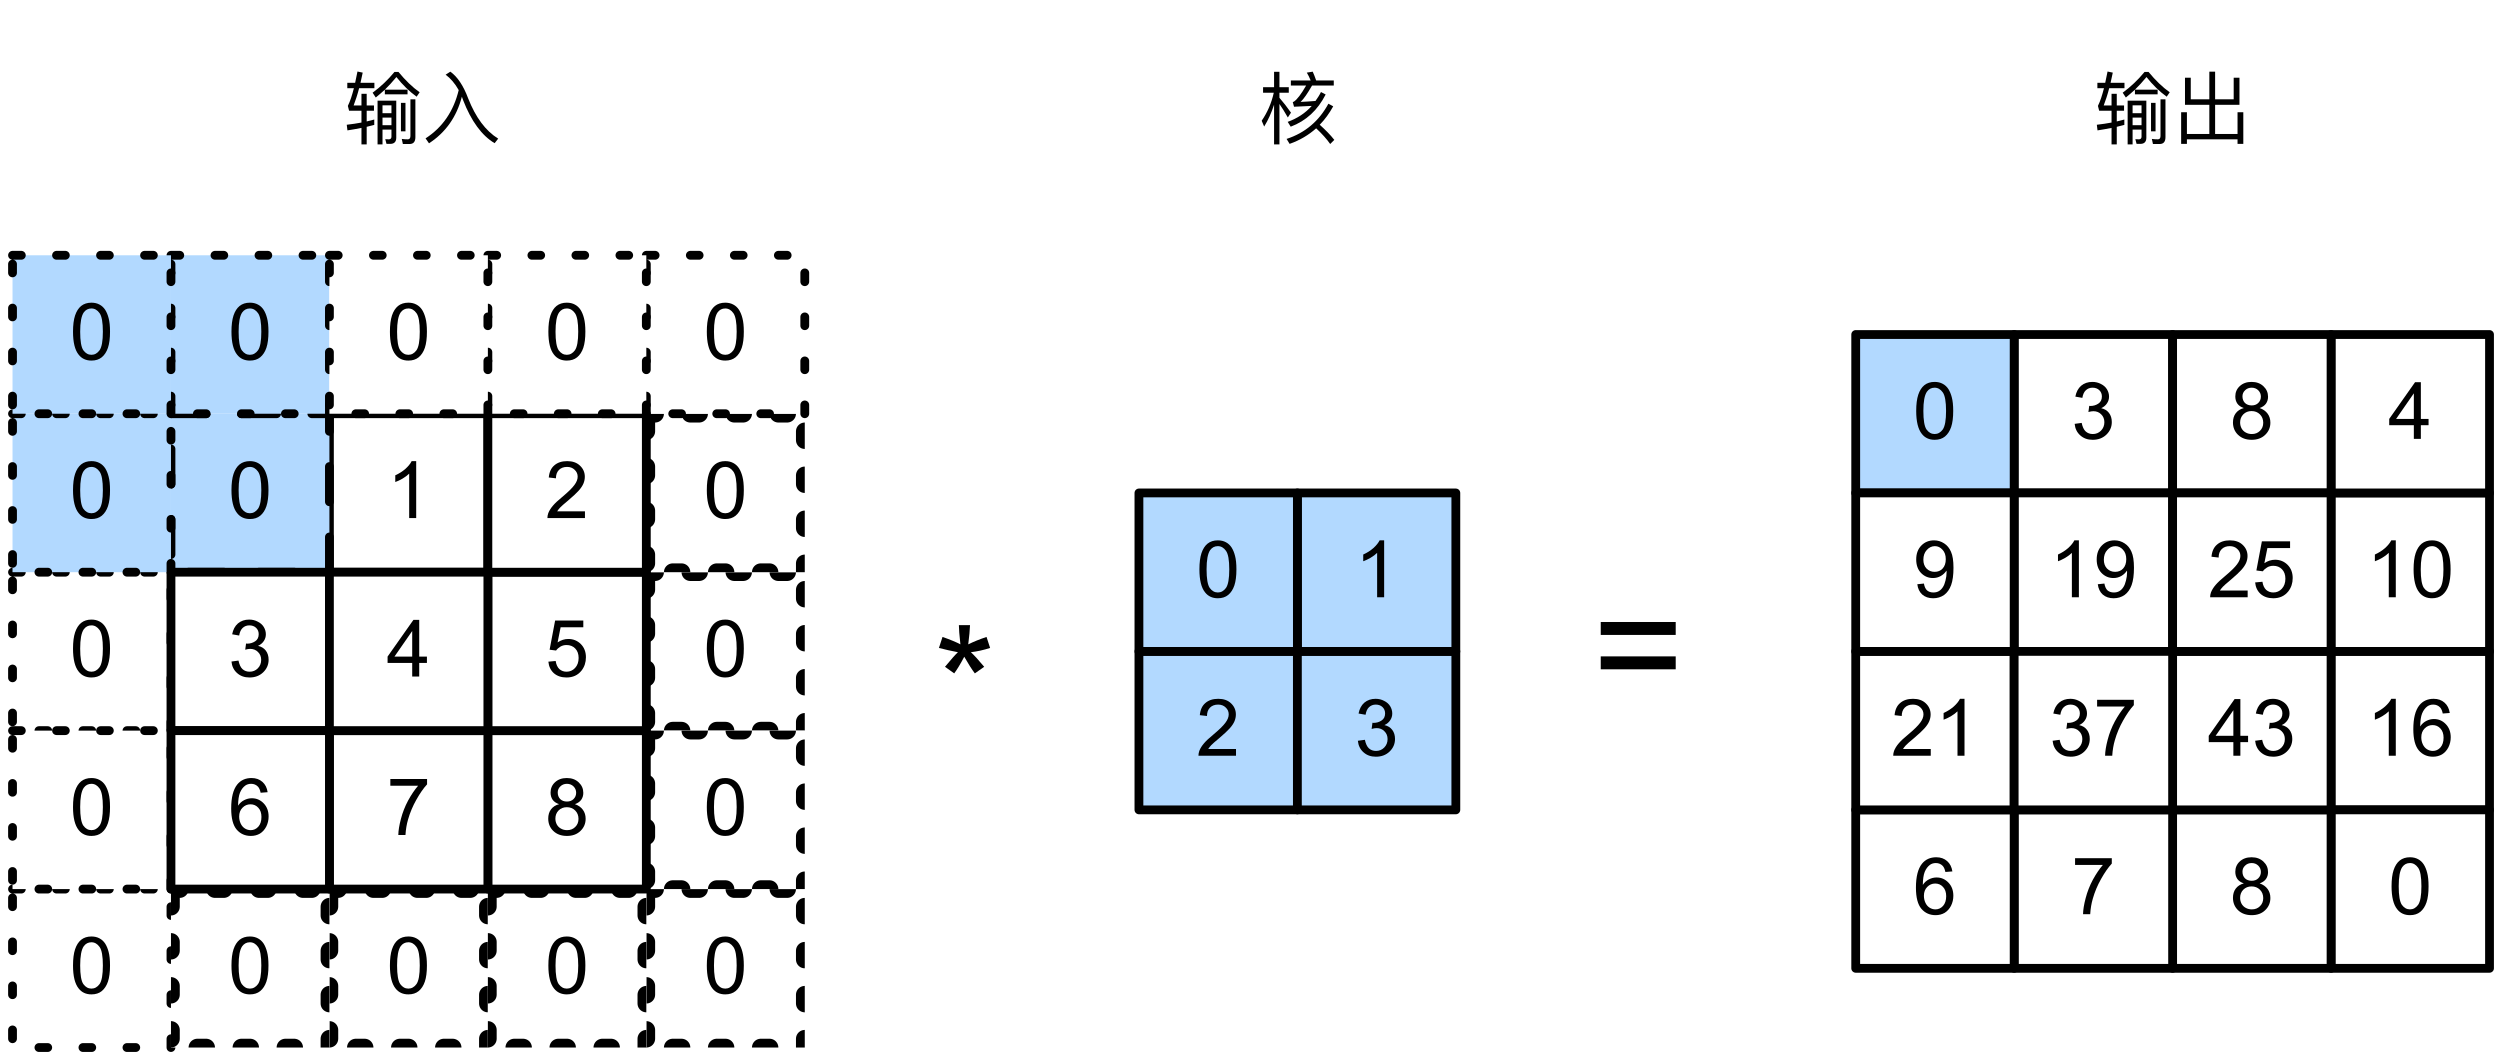 <svg xmlns="http://www.w3.org/2000/svg" xmlns:xlink="http://www.w3.org/1999/xlink" width="284pt" height="160" version="1.1" viewBox="0 0 284 120"><defs><g><symbol id="glyph0-0" overflow="visible"><path stroke="none" d="M 1.125 0 L 1.125 -5.625 L 5.625 -5.625 L 5.625 0 Z M 1.266 -0.141 L 5.484 -0.141 L 5.484 -5.484 L 1.266 -5.484 Z M 1.266 -0.141"/></symbol><symbol id="glyph0-1" overflow="visible"><path stroke="none" d="M 0.375 -3.172 C 0.375 -3.93 0.453 -4.547 0.609 -5.016 C 0.766 -5.484 0.992 -5.844 1.297 -6.094 C 1.609 -6.344 2 -6.469 2.469 -6.469 C 2.82 -6.469 3.129 -6.395 3.391 -6.25 C 3.648 -6.113 3.863 -5.914 4.031 -5.656 C 4.195 -5.395 4.328 -5.078 4.422 -4.703 C 4.523 -4.328 4.578 -3.816 4.578 -3.172 C 4.578 -2.422 4.5 -1.812 4.344 -1.344 C 4.188 -0.883 3.953 -0.523 3.641 -0.266 C 3.336 -0.016 2.945 0.109 2.469 0.109 C 1.852 0.109 1.367 -0.113 1.016 -0.562 C 0.586 -1.094 0.375 -1.961 0.375 -3.172 Z M 1.188 -3.172 C 1.188 -2.117 1.305 -1.414 1.547 -1.062 C 1.797 -0.719 2.102 -0.547 2.469 -0.547 C 2.832 -0.547 3.141 -0.719 3.391 -1.062 C 3.641 -1.414 3.766 -2.117 3.766 -3.172 C 3.766 -4.234 3.641 -4.938 3.391 -5.281 C 3.141 -5.633 2.832 -5.812 2.469 -5.812 C 2.102 -5.812 1.812 -5.66 1.594 -5.359 C 1.32 -4.961 1.188 -4.234 1.188 -3.172 Z M 1.188 -3.172"/></symbol><symbol id="glyph0-2" overflow="visible"><path stroke="none" d="M 3.359 0 L 2.562 0 L 2.562 -5.047 C 2.375 -4.859 2.125 -4.672 1.812 -4.484 C 1.5 -4.305 1.223 -4.176 0.984 -4.094 L 0.984 -4.859 C 1.422 -5.055 1.805 -5.301 2.141 -5.594 C 2.473 -5.895 2.707 -6.188 2.844 -6.469 L 3.359 -6.469 Z M 3.359 0"/></symbol><symbol id="glyph0-3" overflow="visible"><path stroke="none" d="M 0.375 -1.703 L 1.172 -1.812 C 1.266 -1.363 1.414 -1.039 1.625 -0.844 C 1.844 -0.645 2.113 -0.547 2.438 -0.547 C 2.801 -0.547 3.109 -0.672 3.359 -0.922 C 3.617 -1.18 3.75 -1.504 3.75 -1.891 C 3.75 -2.254 3.629 -2.551 3.391 -2.781 C 3.16 -3.02 2.863 -3.141 2.5 -3.141 C 2.344 -3.141 2.156 -3.109 1.938 -3.047 L 2.031 -3.75 C 2.082 -3.738 2.125 -3.734 2.156 -3.734 C 2.488 -3.734 2.789 -3.82 3.062 -4 C 3.332 -4.176 3.469 -4.445 3.469 -4.812 C 3.469 -5.102 3.367 -5.344 3.172 -5.531 C 2.973 -5.719 2.719 -5.812 2.406 -5.812 C 2.102 -5.812 1.848 -5.711 1.641 -5.516 C 1.441 -5.328 1.312 -5.039 1.25 -4.656 L 0.453 -4.797 C 0.555 -5.328 0.773 -5.738 1.109 -6.031 C 1.453 -6.32 1.879 -6.469 2.391 -6.469 C 2.742 -6.469 3.066 -6.391 3.359 -6.234 C 3.66 -6.086 3.891 -5.883 4.047 -5.625 C 4.203 -5.363 4.281 -5.086 4.281 -4.797 C 4.281 -4.516 4.203 -4.258 4.047 -4.031 C 3.898 -3.801 3.68 -3.617 3.391 -3.484 C 3.773 -3.398 4.07 -3.219 4.281 -2.938 C 4.488 -2.664 4.594 -2.32 4.594 -1.906 C 4.594 -1.344 4.383 -0.863 3.969 -0.469 C 3.562 -0.082 3.047 0.109 2.422 0.109 C 1.859 0.109 1.391 -0.055 1.016 -0.391 C 0.641 -0.723 0.426 -1.16 0.375 -1.703 Z M 0.375 -1.703"/></symbol><symbol id="glyph0-4" overflow="visible"><path stroke="none" d="M 1.594 -3.5 C 1.258 -3.613 1.016 -3.781 0.859 -4 C 0.703 -4.227 0.625 -4.5 0.625 -4.812 C 0.625 -5.281 0.789 -5.672 1.125 -5.984 C 1.469 -6.305 1.914 -6.469 2.469 -6.469 C 3.031 -6.469 3.484 -6.301 3.828 -5.969 C 4.172 -5.645 4.344 -5.25 4.344 -4.781 C 4.344 -4.488 4.266 -4.227 4.109 -4 C 3.953 -3.781 3.711 -3.613 3.391 -3.5 C 3.785 -3.363 4.086 -3.148 4.297 -2.859 C 4.504 -2.578 4.609 -2.238 4.609 -1.844 C 4.609 -1.289 4.41 -0.828 4.016 -0.453 C 3.629 -0.078 3.117 0.109 2.484 0.109 C 1.848 0.109 1.332 -0.078 0.938 -0.453 C 0.551 -0.828 0.359 -1.297 0.359 -1.859 C 0.359 -2.273 0.461 -2.625 0.672 -2.906 C 0.891 -3.195 1.195 -3.395 1.594 -3.5 Z M 1.438 -4.828 C 1.438 -4.523 1.531 -4.273 1.719 -4.078 C 1.914 -3.891 2.172 -3.797 2.484 -3.797 C 2.797 -3.797 3.047 -3.891 3.234 -4.078 C 3.43 -4.273 3.531 -4.516 3.531 -4.797 C 3.531 -5.078 3.43 -5.316 3.234 -5.516 C 3.035 -5.711 2.785 -5.812 2.484 -5.812 C 2.18 -5.812 1.93 -5.711 1.734 -5.516 C 1.535 -5.328 1.438 -5.098 1.438 -4.828 Z M 1.172 -1.859 C 1.172 -1.629 1.223 -1.41 1.328 -1.203 C 1.441 -0.992 1.602 -0.832 1.812 -0.719 C 2.02 -0.602 2.25 -0.547 2.5 -0.547 C 2.875 -0.547 3.18 -0.664 3.422 -0.906 C 3.672 -1.145 3.797 -1.453 3.797 -1.828 C 3.797 -2.211 3.672 -2.531 3.422 -2.781 C 3.172 -3.031 2.852 -3.156 2.469 -3.156 C 2.094 -3.156 1.781 -3.031 1.531 -2.781 C 1.289 -2.531 1.172 -2.223 1.172 -1.859 Z M 1.172 -1.859"/></symbol><symbol id="glyph0-5" overflow="visible"><path stroke="none" d="M 0.375 -1.688 L 1.203 -1.766 C 1.266 -1.359 1.406 -1.051 1.625 -0.844 C 1.852 -0.645 2.125 -0.547 2.438 -0.547 C 2.82 -0.547 3.145 -0.688 3.406 -0.969 C 3.676 -1.258 3.812 -1.641 3.812 -2.109 C 3.812 -2.566 3.68 -2.926 3.422 -3.188 C 3.172 -3.445 2.844 -3.578 2.438 -3.578 C 2.176 -3.578 1.941 -3.516 1.734 -3.391 C 1.535 -3.273 1.375 -3.129 1.25 -2.953 L 0.516 -3.047 L 1.141 -6.359 L 4.344 -6.359 L 4.344 -5.594 L 1.766 -5.594 L 1.422 -3.875 C 1.805 -4.133 2.211 -4.266 2.641 -4.266 C 3.203 -4.266 3.676 -4.07 4.062 -3.688 C 4.445 -3.301 4.641 -2.801 4.641 -2.188 C 4.641 -1.602 4.473 -1.098 4.141 -0.672 C 3.723 -0.148 3.156 0.109 2.438 0.109 C 1.852 0.109 1.375 -0.051 1 -0.375 C 0.633 -0.707 0.426 -1.145 0.375 -1.688 Z M 0.375 -1.688"/></symbol><symbol id="glyph0-6" overflow="visible"><path stroke="none" d="M 4.531 -0.766 L 4.531 0 L 0.266 0 C 0.266 -0.188 0.297 -0.367 0.359 -0.547 C 0.473 -0.836 0.648 -1.125 0.891 -1.406 C 1.129 -1.688 1.473 -2.008 1.922 -2.375 C 2.617 -2.957 3.086 -3.414 3.328 -3.75 C 3.578 -4.082 3.703 -4.398 3.703 -4.703 C 3.703 -5.016 3.586 -5.273 3.359 -5.484 C 3.141 -5.703 2.852 -5.812 2.5 -5.812 C 2.113 -5.812 1.805 -5.695 1.578 -5.469 C 1.348 -5.238 1.234 -4.922 1.234 -4.516 L 0.422 -4.609 C 0.473 -5.211 0.68 -5.672 1.047 -5.984 C 1.41 -6.305 1.898 -6.469 2.516 -6.469 C 3.129 -6.469 3.613 -6.297 3.969 -5.953 C 4.332 -5.609 4.516 -5.188 4.516 -4.688 C 4.516 -4.426 4.461 -4.172 4.359 -3.922 C 4.254 -3.672 4.078 -3.406 3.828 -3.125 C 3.586 -2.852 3.188 -2.477 2.625 -2 C 2.145 -1.602 1.836 -1.332 1.703 -1.188 C 1.566 -1.039 1.457 -0.898 1.375 -0.766 Z M 4.531 -0.766"/></symbol><symbol id="glyph0-7" overflow="visible"><path stroke="none" d="M 0.422 -5.594 L 0.422 -6.359 L 4.594 -6.359 L 4.594 -5.75 C 4.188 -5.312 3.781 -4.727 3.375 -4 C 2.969 -3.281 2.656 -2.535 2.438 -1.766 C 2.281 -1.234 2.18 -0.645 2.141 0 L 1.328 0 C 1.336 -0.508 1.438 -1.117 1.625 -1.828 C 1.812 -2.547 2.082 -3.238 2.438 -3.906 C 2.801 -4.57 3.18 -5.133 3.578 -5.594 Z M 0.422 -5.594"/></symbol><symbol id="glyph0-8" overflow="visible"><path stroke="none" d="M 2.906 0 L 2.906 -1.547 L 0.109 -1.547 L 0.109 -2.266 L 3.047 -6.438 L 3.703 -6.438 L 3.703 -2.266 L 4.578 -2.266 L 4.578 -1.547 L 3.703 -1.547 L 3.703 0 Z M 2.906 -2.266 L 2.906 -5.172 L 0.891 -2.266 Z M 2.906 -2.266"/></symbol><symbol id="glyph0-9" overflow="visible"><path stroke="none" d="M 4.484 -4.859 L 3.688 -4.797 C 3.625 -5.109 3.523 -5.336 3.391 -5.484 C 3.18 -5.703 2.922 -5.812 2.609 -5.812 C 2.348 -5.812 2.125 -5.742 1.938 -5.609 C 1.688 -5.422 1.488 -5.156 1.344 -4.812 C 1.207 -4.469 1.133 -3.973 1.125 -3.328 C 1.312 -3.609 1.539 -3.816 1.812 -3.953 C 2.094 -4.098 2.383 -4.172 2.688 -4.172 C 3.219 -4.172 3.664 -3.977 4.031 -3.594 C 4.406 -3.207 4.594 -2.707 4.594 -2.094 C 4.594 -1.688 4.504 -1.305 4.328 -0.953 C 4.148 -0.609 3.91 -0.344 3.609 -0.156 C 3.305 0.02 2.961 0.109 2.578 0.109 C 1.922 0.109 1.383 -0.129 0.969 -0.609 C 0.551 -1.098 0.344 -1.898 0.344 -3.016 C 0.344 -4.254 0.57 -5.16 1.031 -5.734 C 1.426 -6.223 1.969 -6.469 2.656 -6.469 C 3.156 -6.469 3.566 -6.32 3.891 -6.031 C 4.211 -5.75 4.41 -5.359 4.484 -4.859 Z M 1.25 -2.094 C 1.25 -1.812 1.305 -1.547 1.422 -1.297 C 1.535 -1.055 1.695 -0.867 1.906 -0.734 C 2.113 -0.609 2.332 -0.547 2.562 -0.547 C 2.895 -0.547 3.18 -0.676 3.422 -0.938 C 3.66 -1.207 3.781 -1.578 3.781 -2.047 C 3.781 -2.492 3.66 -2.844 3.422 -3.094 C 3.191 -3.352 2.895 -3.484 2.531 -3.484 C 2.176 -3.484 1.875 -3.352 1.625 -3.094 C 1.375 -2.844 1.25 -2.508 1.25 -2.094 Z M 1.25 -2.094"/></symbol><symbol id="glyph0-10" overflow="visible"><path stroke="none" d="M 0.5 -1.484 L 1.25 -1.562 C 1.312 -1.207 1.43 -0.945 1.609 -0.781 C 1.797 -0.625 2.035 -0.547 2.328 -0.547 C 2.566 -0.547 2.773 -0.598 2.953 -0.703 C 3.141 -0.816 3.289 -0.969 3.406 -1.156 C 3.531 -1.344 3.629 -1.594 3.703 -1.906 C 3.785 -2.219 3.828 -2.539 3.828 -2.875 C 3.828 -2.906 3.82 -2.957 3.812 -3.031 C 3.656 -2.781 3.441 -2.578 3.172 -2.422 C 2.898 -2.266 2.602 -2.188 2.281 -2.188 C 1.75 -2.188 1.297 -2.379 0.922 -2.766 C 0.555 -3.148 0.375 -3.66 0.375 -4.297 C 0.375 -4.953 0.566 -5.477 0.953 -5.875 C 1.336 -6.27 1.82 -6.469 2.406 -6.469 C 2.82 -6.469 3.203 -6.352 3.547 -6.125 C 3.891 -5.906 4.148 -5.586 4.328 -5.172 C 4.516 -4.754 4.609 -4.148 4.609 -3.359 C 4.609 -2.535 4.52 -1.879 4.344 -1.391 C 4.164 -0.898 3.898 -0.523 3.547 -0.266 C 3.191 -0.016 2.773 0.109 2.297 0.109 C 1.797 0.109 1.383 -0.031 1.062 -0.312 C 0.75 -0.594 0.562 -0.984 0.5 -1.484 Z M 3.734 -4.328 C 3.734 -4.785 3.609 -5.145 3.359 -5.406 C 3.117 -5.676 2.832 -5.812 2.5 -5.812 C 2.145 -5.812 1.836 -5.664 1.578 -5.375 C 1.316 -5.094 1.188 -4.723 1.188 -4.266 C 1.188 -3.859 1.305 -3.523 1.547 -3.266 C 1.797 -3.016 2.102 -2.891 2.469 -2.891 C 2.844 -2.891 3.145 -3.016 3.375 -3.266 C 3.613 -3.523 3.734 -3.879 3.734 -4.328 Z M 3.734 -4.328"/></symbol><symbol id="glyph1-0" overflow="visible"><path stroke="none" d="M 2.25 0 L 2.25 -11.25 L 11.25 -11.25 L 11.25 0 Z M 2.531 -0.281 L 10.969 -0.281 L 10.969 -10.969 L 2.531 -10.969 Z M 2.531 -0.281"/></symbol><symbol id="glyph1-1" overflow="visible"><path stroke="none" d="M 0.562 -10.516 L 0.969 -11.766 C 1.895 -11.441 2.57 -11.16 3 -10.922 C 2.883 -11.973 2.828 -12.703 2.828 -13.109 L 4.094 -13.109 C 4.07 -12.523 4.004 -11.797 3.891 -10.922 C 4.492 -11.223 5.188 -11.504 5.969 -11.766 L 6.375 -10.516 C 5.625 -10.273 4.895 -10.113 4.188 -10.031 C 4.539 -9.719 5.047 -9.164 5.703 -8.375 L 4.641 -7.625 C 4.297 -8.082 3.895 -8.711 3.438 -9.516 C 3 -8.68 2.617 -8.051 2.297 -7.625 L 1.25 -8.375 C 1.938 -9.207 2.426 -9.758 2.719 -10.031 C 1.957 -10.176 1.238 -10.336 0.562 -10.516 Z M 0.562 -10.516"/></symbol><symbol id="glyph1-2" overflow="visible"><path stroke="none" d="M 9.516 -7.578 L 1 -7.578 L 1 -9.047 L 9.516 -9.047 Z M 9.516 -3.672 L 1 -3.672 L 1 -5.141 L 9.516 -5.141 Z M 9.516 -3.672"/></symbol><symbol id="glyph2-0" overflow="visible"><path stroke="none"/></symbol><symbol id="glyph2-1" overflow="visible"><path stroke="none" d="M 2.062 -4.844 L 2.062 -3.516 L 1.172 -3.516 C 1.391 -4.094 1.609 -4.75 1.797 -5.484 L 3.531 -5.484 L 3.531 -6.094 L 1.953 -6.094 C 2.031 -6.453 2.109 -6.844 2.203 -7.25 L 1.609 -7.375 C 1.516 -6.938 1.438 -6.5 1.344 -6.094 L 0.453 -6.094 L 0.453 -5.484 L 1.203 -5.484 C 1 -4.688 0.781 -4 0.516 -3.469 L 0.656 -2.922 L 2.062 -2.922 L 2.062 -1.578 C 1.531 -1.484 0.984 -1.391 0.391 -1.328 L 0.469 -0.688 C 1.016 -0.781 1.547 -0.859 2.062 -0.969 L 2.062 0.906 L 2.656 0.906 L 2.656 -1.094 L 3.516 -1.312 L 3.516 -1.922 C 3.25 -1.859 2.969 -1.781 2.656 -1.703 L 2.656 -2.922 L 3.484 -2.922 L 3.484 -3.516 L 2.656 -3.516 L 2.656 -4.844 Z M 4.719 -5.312 L 4.719 -4.781 L 7.297 -4.781 L 7.297 -5.312 L 4.719 -5.312 C 5.172 -5.75 5.609 -6.234 6.031 -6.75 C 6.719 -5.875 7.484 -5.125 8.328 -4.516 L 8.672 -5.016 C 7.859 -5.594 7.062 -6.359 6.266 -7.328 L 5.812 -7.328 C 5.078 -6.438 4.25 -5.641 3.328 -4.969 L 3.688 -4.422 C 4.031 -4.703 4.375 -5 4.719 -5.312 Z M 5.344 0.844 C 5.781 0.844 6.016 0.609 6.016 0.141 L 6.016 -4.062 L 3.891 -4.062 L 3.891 0.906 L 4.453 0.906 L 4.453 -0.781 L 5.469 -0.781 L 5.469 0.031 C 5.469 0.219 5.359 0.328 5.172 0.328 L 4.766 0.312 L 4.906 0.844 Z M 4.453 -1.281 L 4.453 -2.141 L 5.469 -2.141 L 5.469 -1.281 Z M 4.453 -2.641 L 4.453 -3.531 L 5.469 -3.531 L 5.469 -2.641 Z M 6.547 -3.812 L 6.547 -0.578 L 7.062 -0.578 L 7.062 -3.812 Z M 7.531 0.859 C 7.969 0.859 8.188 0.594 8.188 0.078 L 8.188 -4.219 L 7.625 -4.219 L 7.625 -0.062 C 7.625 0.188 7.531 0.328 7.328 0.328 C 7.109 0.328 6.875 0.312 6.641 0.281 L 6.766 0.859 Z M 7.531 0.859"/></symbol><symbol id="glyph2-2" overflow="visible"><path stroke="none" d="M 6.938 -4.219 L 4.828 -4.219 L 4.828 -7.359 L 4.172 -7.359 L 4.172 -4.219 L 2.062 -4.219 L 2.062 -6.672 L 1.406 -6.672 L 1.406 -3.594 L 4.172 -3.594 L 4.172 -0.281 L 1.625 -0.281 L 1.625 -2.75 L 0.969 -2.75 L 0.969 0.844 L 1.625 0.844 L 1.625 0.328 L 7.375 0.328 L 7.375 0.844 L 8.031 0.844 L 8.031 -2.75 L 7.375 -2.75 L 7.375 -0.281 L 4.828 -0.281 L 4.828 -3.594 L 7.594 -3.594 L 7.594 -6.672 L 6.938 -6.672 Z M 6.938 -4.219"/></symbol><symbol id="glyph2-3" overflow="visible"><path stroke="none" d="M 2.344 -3.688 C 2.625 -3.297 2.938 -2.781 3.297 -2.156 L 3.656 -2.703 C 3.219 -3.328 2.781 -3.891 2.344 -4.391 L 2.344 -4.969 L 3.406 -4.969 L 3.406 -5.594 L 2.344 -5.594 L 2.344 -7.344 L 1.734 -7.344 L 1.734 -5.594 L 0.484 -5.594 L 0.484 -4.969 L 1.703 -4.969 C 1.438 -3.781 0.969 -2.719 0.328 -1.781 L 0.609 -1.125 C 1.062 -1.859 1.438 -2.688 1.734 -3.609 L 1.734 0.906 L 2.344 0.906 Z M 3.641 -6.359 L 3.641 -5.781 L 5.375 -5.781 C 4.812 -4.797 4.344 -4.188 3.984 -3.953 C 3.953 -3.938 3.922 -3.922 3.859 -3.906 L 4 -3.375 C 4.703 -3.406 5.375 -3.438 6.016 -3.469 C 5.281 -2.641 4.359 -2.047 3.281 -1.656 L 3.625 -1.109 C 5.375 -1.766 6.688 -2.984 7.594 -4.766 L 7.062 -5.047 C 6.891 -4.688 6.672 -4.359 6.438 -4.031 C 5.891 -3.984 5.312 -3.953 4.75 -3.922 C 5.125 -4.281 5.547 -4.906 6.047 -5.781 L 8.516 -5.781 L 8.516 -6.359 L 6.516 -6.359 C 6.391 -6.734 6.25 -7.078 6.125 -7.359 L 5.453 -7.25 C 5.609 -6.984 5.766 -6.688 5.891 -6.359 Z M 6.516 -0.922 C 7.188 -0.297 7.719 0.297 8.109 0.859 L 8.578 0.391 C 8.125 -0.188 7.562 -0.75 6.922 -1.328 C 7.5 -1.922 8.016 -2.625 8.453 -3.422 L 7.906 -3.719 C 6.844 -1.75 5.266 -0.406 3.156 0.281 L 3.5 0.844 C 4.656 0.438 5.656 -0.156 6.516 -0.922 Z M 6.516 -0.922"/></symbol><symbol id="glyph2-4" overflow="visible"><path stroke="none" d="M 4.109 -5.266 C 3.531 -2.875 2.281 -1.031 0.344 0.219 L 0.734 0.781 C 2.625 -0.453 3.875 -2.219 4.469 -4.516 C 4.516 -4.406 4.547 -4.281 4.609 -4.125 C 5.531 -1.75 6.719 -0.109 8.188 0.766 L 8.594 0.25 C 7.156 -0.641 6.031 -2.172 5.188 -4.312 C 4.641 -5.781 3.953 -6.797 3.156 -7.359 L 2.625 -7.016 C 3.188 -6.594 3.688 -6.016 4.109 -5.266 Z M 4.109 -5.266"/></symbol></g><clipPath id="clip1"><path d="M 37.422 101 L 55.422 101 L 55.422 119 L 37.422 119 Z M 37.422 101"/></clipPath><clipPath id="clip2"><path d="M 73.422 101 L 91.422 101 L 91.422 119 L 73.422 119 Z M 73.422 101"/></clipPath><clipPath id="clip3"><path d="M 55.422 101 L 73.422 101 L 73.422 119 L 55.422 119 Z M 55.422 101"/></clipPath><clipPath id="clip4"><path d="M 19.422 101 L 37.422 101 L 37.422 119 L 19.422 119 Z M 19.422 101"/></clipPath><clipPath id="clip5"><path d="M 73.422 65 L 91.422 65 L 91.422 83 L 73.422 83 Z M 73.422 65"/></clipPath><clipPath id="clip6"><path d="M 73.422 83 L 91.422 83 L 91.422 101 L 73.422 101 Z M 73.422 83"/></clipPath><clipPath id="clip7"><path d="M 73.422 47 L 91.422 47 L 91.422 65 L 73.422 65 Z M 73.422 47"/></clipPath></defs><g id="surface1"><rect width="284" height="120" x="0" y="0" fill="#FFF" fill-opacity="1" stroke="none"/><rect width="284" height="120" x="0" y="0" fill="#FFF" fill-opacity="1" stroke="none"/><g clip-path="url(#clip1)" clip-rule="nonzero"><path fill="#FFF" fill-opacity="1" fill-rule="nonzero" stroke="#000" stroke-dasharray="1 4" stroke-linecap="round" stroke-linejoin="round" stroke-miterlimit="10" stroke-opacity="1" stroke-width="2" d="M 48.422 236 L 66.422 236 L 66.422 254 L 48.422 254 Z M 48.422 236" transform="matrix(1,0,0,1,-11,-135)"/></g><g fill="#000" fill-opacity="1"><use x="43.92" y="112.853" xlink:href="#glyph0-1"/></g><path fill="#FFF" fill-opacity="1" fill-rule="nonzero" stroke="#000" stroke-dasharray="1 4" stroke-linecap="round" stroke-linejoin="round" stroke-miterlimit="10" stroke-opacity="1" stroke-width="1" d="M 12.422 236 L 30.422 236 L 30.422 254 L 12.422 254 Z M 12.422 236" transform="matrix(1,0,0,1,-11,-135)"/><g fill="#000" fill-opacity="1"><use x="7.92" y="112.853" xlink:href="#glyph0-1"/></g><g clip-path="url(#clip2)" clip-rule="nonzero"><path fill="#FFF" fill-opacity="1" fill-rule="nonzero" stroke="#000" stroke-dasharray="1 4" stroke-linecap="round" stroke-linejoin="round" stroke-miterlimit="10" stroke-opacity="1" stroke-width="2" d="M 84.422 236 L 102.422 236 L 102.422 254 L 84.422 254 Z M 84.422 236" transform="matrix(1,0,0,1,-11,-135)"/></g><g fill="#000" fill-opacity="1"><use x="79.92" y="112.853" xlink:href="#glyph0-1"/></g><g clip-path="url(#clip3)" clip-rule="nonzero"><path fill="#FFF" fill-opacity="1" fill-rule="nonzero" stroke="#000" stroke-dasharray="1 4" stroke-linecap="round" stroke-linejoin="round" stroke-miterlimit="10" stroke-opacity="1" stroke-width="2" d="M 66.422 236 L 84.422 236 L 84.422 254 L 66.422 254 Z M 66.422 236" transform="matrix(1,0,0,1,-11,-135)"/></g><g fill="#000" fill-opacity="1"><use x="61.92" y="112.853" xlink:href="#glyph0-1"/></g><g clip-path="url(#clip4)" clip-rule="nonzero"><path fill="#FFF" fill-opacity="1" fill-rule="nonzero" stroke="#000" stroke-dasharray="1 4" stroke-linecap="round" stroke-linejoin="round" stroke-miterlimit="10" stroke-opacity="1" stroke-width="2" d="M 30.422 236 L 48.422 236 L 48.422 254 L 30.422 254 Z M 30.422 236" transform="matrix(1,0,0,1,-11,-135)"/></g><g fill="#000" fill-opacity="1"><use x="25.92" y="112.853" xlink:href="#glyph0-1"/></g><g clip-path="url(#clip5)" clip-rule="nonzero"><path fill="#FFF" fill-opacity="1" fill-rule="nonzero" stroke="#000" stroke-dasharray="1 4" stroke-linecap="round" stroke-linejoin="round" stroke-miterlimit="10" stroke-opacity="1" stroke-width="2" d="M 84.422 200 L 102.422 200 L 102.422 218 L 84.422 218 Z M 84.422 200" transform="matrix(1,0,0,1,-11,-135)"/></g><g fill="#000" fill-opacity="1"><use x="79.92" y="76.853" xlink:href="#glyph0-1"/></g><g clip-path="url(#clip6)" clip-rule="nonzero"><path fill="#FFF" fill-opacity="1" fill-rule="nonzero" stroke="#000" stroke-dasharray="1 4" stroke-linecap="round" stroke-linejoin="round" stroke-miterlimit="10" stroke-opacity="1" stroke-width="2" d="M 84.422 218 L 102.422 218 L 102.422 236 L 84.422 236 Z M 84.422 218" transform="matrix(1,0,0,1,-11,-135)"/></g><g fill="#000" fill-opacity="1"><use x="79.92" y="94.853" xlink:href="#glyph0-1"/></g><g clip-path="url(#clip7)" clip-rule="nonzero"><path fill="#FFF" fill-opacity="1" fill-rule="nonzero" stroke="#000" stroke-dasharray="1 4" stroke-linecap="round" stroke-linejoin="round" stroke-miterlimit="10" stroke-opacity="1" stroke-width="2" d="M 84.422 182 L 102.422 182 L 102.422 200 L 84.422 200 Z M 84.422 182" transform="matrix(1,0,0,1,-11,-135)"/></g><g fill="#000" fill-opacity="1"><use x="79.92" y="58.853" xlink:href="#glyph0-1"/></g><path fill="#FFF" fill-opacity="1" fill-rule="nonzero" stroke="#000" stroke-dasharray="1 4" stroke-linecap="round" stroke-linejoin="round" stroke-miterlimit="10" stroke-opacity="1" stroke-width="1" d="M 84.422 164 L 102.422 164 L 102.422 182 L 84.422 182 Z M 84.422 164" transform="matrix(1,0,0,1,-11,-135)"/><g fill="#000" fill-opacity="1"><use x="79.92" y="40.853" xlink:href="#glyph0-1"/></g><path fill="#FFF" fill-opacity="1" fill-rule="nonzero" stroke="#000" stroke-dasharray="1 4" stroke-linecap="round" stroke-linejoin="round" stroke-miterlimit="10" stroke-opacity="1" stroke-width="1" d="M 12.422 200 L 30.422 200 L 30.422 218 L 12.422 218 Z M 12.422 200" transform="matrix(1,0,0,1,-11,-135)"/><g fill="#000" fill-opacity="1"><use x="7.92" y="76.853" xlink:href="#glyph0-1"/></g><path fill="#FFF" fill-opacity="1" fill-rule="nonzero" stroke="#000" stroke-linecap="round" stroke-linejoin="round" stroke-miterlimit="10" stroke-opacity="1" stroke-width="1" d="M 48.422 182 L 66.422 182 L 66.422 200 L 48.422 200 Z M 48.422 182" transform="matrix(1,0,0,1,-11,-135)"/><g fill="#000" fill-opacity="1"><use x="43.92" y="58.853" xlink:href="#glyph0-2"/></g><path fill="#B2D9FF" fill-opacity="1" fill-rule="nonzero" stroke="#000" stroke-dasharray="4 4" stroke-linecap="round" stroke-linejoin="round" stroke-miterlimit="10" stroke-opacity="1" stroke-width="1" d="M 30.422 182 L 48.422 182 L 48.422 200 L 30.422 200 Z M 30.422 182" transform="matrix(1,0,0,1,-11,-135)"/><g fill="#000" fill-opacity="1"><use x="25.92" y="58.853" xlink:href="#glyph0-1"/></g><path fill="#FFF" fill-opacity="1" fill-rule="nonzero" stroke="#000" stroke-dasharray="1 4" stroke-linecap="round" stroke-linejoin="round" stroke-miterlimit="10" stroke-opacity="1" stroke-width="1" d="M 12.422 218 L 30.422 218 L 30.422 236 L 12.422 236 Z M 12.422 218" transform="matrix(1,0,0,1,-11,-135)"/><g fill="#000" fill-opacity="1"><use x="7.92" y="94.853" xlink:href="#glyph0-1"/></g><path fill="#B2D9FF" fill-opacity="1" fill-rule="nonzero" stroke="#000" stroke-dasharray="1 4" stroke-linecap="round" stroke-linejoin="round" stroke-miterlimit="10" stroke-opacity="1" stroke-width="1" d="M 30.422 164 L 48.422 164 L 48.422 182 L 30.422 182 Z M 30.422 164" transform="matrix(1,0,0,1,-11,-135)"/><g fill="#000" fill-opacity="1"><use x="25.92" y="40.853" xlink:href="#glyph0-1"/></g><path fill="#FFF" fill-opacity="1" fill-rule="nonzero" stroke="#000" stroke-linecap="round" stroke-linejoin="round" stroke-miterlimit="10" stroke-opacity="1" stroke-width="1" d="M 30.422 200 L 48.422 200 L 48.422 218 L 30.422 218 Z M 30.422 200" transform="matrix(1,0,0,1,-11,-135)"/><g fill="#000" fill-opacity="1"><use x="25.92" y="76.853" xlink:href="#glyph0-3"/></g><path fill="#B2D9FF" fill-opacity="1" fill-rule="nonzero" stroke="#000" stroke-dasharray="1 4" stroke-linecap="round" stroke-linejoin="round" stroke-miterlimit="10" stroke-opacity="1" stroke-width="1" d="M 12.422 182 L 30.422 182 L 30.422 200 L 12.422 200 Z M 12.422 182" transform="matrix(1,0,0,1,-11,-135)"/><g fill="#000" fill-opacity="1"><use x="7.92" y="58.853" xlink:href="#glyph0-1"/></g><path fill="#FFF" fill-opacity="1" fill-rule="nonzero" stroke="#000" stroke-linecap="round" stroke-linejoin="round" stroke-miterlimit="10" stroke-opacity="1" stroke-width="1" d="M 66.422 218 L 84.422 218 L 84.422 236 L 66.422 236 Z M 66.422 218" transform="matrix(1,0,0,1,-11,-135)"/><g fill="#000" fill-opacity="1"><use x="61.92" y="94.853" xlink:href="#glyph0-4"/></g><path fill="#FFF" fill-opacity="1" fill-rule="nonzero" stroke="#000" stroke-linecap="round" stroke-linejoin="round" stroke-miterlimit="10" stroke-opacity="1" stroke-width="1" d="M 66.422 200 L 84.422 200 L 84.422 218 L 66.422 218 Z M 66.422 200" transform="matrix(1,0,0,1,-11,-135)"/><g fill="#000" fill-opacity="1"><use x="61.92" y="76.853" xlink:href="#glyph0-5"/></g><path fill="#B2D9FF" fill-opacity="1" fill-rule="nonzero" stroke="#000" stroke-dasharray="1 4" stroke-linecap="round" stroke-linejoin="round" stroke-miterlimit="10" stroke-opacity="1" stroke-width="1" d="M 12.422 164 L 30.422 164 L 30.422 182 L 12.422 182 Z M 12.422 164" transform="matrix(1,0,0,1,-11,-135)"/><g fill="#000" fill-opacity="1"><use x="7.92" y="40.853" xlink:href="#glyph0-1"/></g><path fill="#FFF" fill-opacity="1" fill-rule="nonzero" stroke="#000" stroke-linecap="round" stroke-linejoin="round" stroke-miterlimit="10" stroke-opacity="1" stroke-width="1" d="M 66.422 182 L 84.422 182 L 84.422 200 L 66.422 200 Z M 66.422 182" transform="matrix(1,0,0,1,-11,-135)"/><g fill="#000" fill-opacity="1"><use x="61.92" y="58.853" xlink:href="#glyph0-6"/></g><path fill="#FFF" fill-opacity="1" fill-rule="nonzero" stroke="#000" stroke-dasharray="1 4" stroke-linecap="round" stroke-linejoin="round" stroke-miterlimit="10" stroke-opacity="1" stroke-width="1" d="M 66.422 164 L 84.422 164 L 84.422 182 L 66.422 182 Z M 66.422 164" transform="matrix(1,0,0,1,-11,-135)"/><g fill="#000" fill-opacity="1"><use x="61.92" y="40.853" xlink:href="#glyph0-1"/></g><path fill="#FFF" fill-opacity="1" fill-rule="nonzero" stroke="#000" stroke-linecap="round" stroke-linejoin="round" stroke-miterlimit="10" stroke-opacity="1" stroke-width="1" d="M 48.422 218 L 66.422 218 L 66.422 236 L 48.422 236 Z M 48.422 218" transform="matrix(1,0,0,1,-11,-135)"/><g fill="#000" fill-opacity="1"><use x="43.92" y="94.853" xlink:href="#glyph0-7"/></g><path fill="#FFF" fill-opacity="1" fill-rule="nonzero" stroke="#000" stroke-linecap="round" stroke-linejoin="round" stroke-miterlimit="10" stroke-opacity="1" stroke-width="1" d="M 48.422 200 L 66.422 200 L 66.422 218 L 48.422 218 Z M 48.422 200" transform="matrix(1,0,0,1,-11,-135)"/><g fill="#000" fill-opacity="1"><use x="43.92" y="76.853" xlink:href="#glyph0-8"/></g><path fill="#FFF" fill-opacity="1" fill-rule="nonzero" stroke="#000" stroke-dasharray="1 4" stroke-linecap="round" stroke-linejoin="round" stroke-miterlimit="10" stroke-opacity="1" stroke-width="1" d="M 48.422 164 L 66.422 164 L 66.422 182 L 48.422 182 Z M 48.422 164" transform="matrix(1,0,0,1,-11,-135)"/><g fill="#000" fill-opacity="1"><use x="43.92" y="40.853" xlink:href="#glyph0-1"/></g><path fill="#FFF" fill-opacity="1" fill-rule="nonzero" stroke="#000" stroke-linecap="round" stroke-linejoin="round" stroke-miterlimit="10" stroke-opacity="1" stroke-width="1" d="M 30.422 218 L 48.422 218 L 48.422 236 L 30.422 236 Z M 30.422 218" transform="matrix(1,0,0,1,-11,-135)"/><g fill="#000" fill-opacity="1"><use x="25.92" y="94.853" xlink:href="#glyph0-9"/></g><path fill="#B2D9FF" fill-opacity="1" fill-rule="nonzero" stroke="#000" stroke-linecap="round" stroke-linejoin="round" stroke-miterlimit="10" stroke-opacity="1" stroke-width="1" d="M 140.383 209 L 158.383 209 L 158.383 227 L 140.383 227 Z M 140.383 209" transform="matrix(1,0,0,1,-11,-135)"/><g fill="#000" fill-opacity="1"><use x="135.879" y="85.853" xlink:href="#glyph0-6"/></g><path fill="#B2D9FF" fill-opacity="1" fill-rule="nonzero" stroke="#000" stroke-linecap="round" stroke-linejoin="round" stroke-miterlimit="10" stroke-opacity="1" stroke-width="1" d="M 158.383 209 L 176.383 209 L 176.383 227 L 158.383 227 Z M 158.383 209" transform="matrix(1,0,0,1,-11,-135)"/><g fill="#000" fill-opacity="1"><use x="153.879" y="85.853" xlink:href="#glyph0-3"/></g><path fill="#B2D9FF" fill-opacity="1" fill-rule="nonzero" stroke="#000" stroke-linecap="round" stroke-linejoin="round" stroke-miterlimit="10" stroke-opacity="1" stroke-width="1" d="M 158.383 191 L 176.383 191 L 176.383 209 L 158.383 209 Z M 158.383 191" transform="matrix(1,0,0,1,-11,-135)"/><g fill="#000" fill-opacity="1"><use x="153.879" y="67.853" xlink:href="#glyph0-2"/></g><path fill="#B2D9FF" fill-opacity="1" fill-rule="nonzero" stroke="#000" stroke-linecap="round" stroke-linejoin="round" stroke-miterlimit="10" stroke-opacity="1" stroke-width="1" d="M 140.383 191 L 158.383 191 L 158.383 209 L 140.383 209 Z M 140.383 191" transform="matrix(1,0,0,1,-11,-135)"/><g fill="#000" fill-opacity="1"><use x="135.879" y="67.853" xlink:href="#glyph0-1"/></g><path fill="#FFF" fill-opacity="1" fill-rule="nonzero" stroke="#000" stroke-linecap="round" stroke-linejoin="round" stroke-miterlimit="10" stroke-opacity="1" stroke-width="1" d="M 275.809 209 L 293.809 209 L 293.809 227 L 275.809 227 Z M 275.809 209" transform="matrix(1,0,0,1,-11,-135)"/><g fill="#000" fill-opacity="1"><use x="268.803" y="85.853" xlink:href="#glyph0-2"/><use x="273.809" y="85.853" xlink:href="#glyph0-9"/></g><path fill="#FFF" fill-opacity="1" fill-rule="nonzero" stroke="#000" stroke-linecap="round" stroke-linejoin="round" stroke-miterlimit="10" stroke-opacity="1" stroke-width="1" d="M 275.809 227 L 293.809 227 L 293.809 245 L 275.809 245 Z M 275.809 227" transform="matrix(1,0,0,1,-11,-135)"/><g fill="#000" fill-opacity="1"><use x="271.306" y="103.853" xlink:href="#glyph0-1"/></g><path fill="#FFF" fill-opacity="1" fill-rule="nonzero" stroke="#000" stroke-linecap="round" stroke-linejoin="round" stroke-miterlimit="10" stroke-opacity="1" stroke-width="1" d="M 275.809 191 L 293.809 191 L 293.809 209 L 275.809 209 Z M 275.809 191" transform="matrix(1,0,0,1,-11,-135)"/><g fill="#000" fill-opacity="1"><use x="268.803" y="67.853" xlink:href="#glyph0-2"/><use x="273.809" y="67.853" xlink:href="#glyph0-1"/></g><path fill="#FFF" fill-opacity="1" fill-rule="nonzero" stroke="#000" stroke-linecap="round" stroke-linejoin="round" stroke-miterlimit="10" stroke-opacity="1" stroke-width="1" d="M 275.809 173 L 293.809 173 L 293.809 191 L 275.809 191 Z M 275.809 173" transform="matrix(1,0,0,1,-11,-135)"/><g fill="#000" fill-opacity="1"><use x="271.306" y="49.853" xlink:href="#glyph0-8"/></g><path fill="#FFF" fill-opacity="1" fill-rule="nonzero" stroke="#000" stroke-linecap="round" stroke-linejoin="round" stroke-miterlimit="10" stroke-opacity="1" stroke-width="1" d="M 257.809 227 L 275.809 227 L 275.809 245 L 257.809 245 Z M 257.809 227" transform="matrix(1,0,0,1,-11,-135)"/><g fill="#000" fill-opacity="1"><use x="253.306" y="103.853" xlink:href="#glyph0-4"/></g><path fill="#FFF" fill-opacity="1" fill-rule="nonzero" stroke="#000" stroke-linecap="round" stroke-linejoin="round" stroke-miterlimit="10" stroke-opacity="1" stroke-width="1" d="M 239.809 227 L 257.809 227 L 257.809 245 L 239.809 245 Z M 239.809 227" transform="matrix(1,0,0,1,-11,-135)"/><g fill="#000" fill-opacity="1"><use x="235.306" y="103.853" xlink:href="#glyph0-7"/></g><path fill="#FFF" fill-opacity="1" fill-rule="nonzero" stroke="#000" stroke-linecap="round" stroke-linejoin="round" stroke-miterlimit="10" stroke-opacity="1" stroke-width="1" d="M 221.809 227 L 239.809 227 L 239.809 245 L 221.809 245 Z M 221.809 227" transform="matrix(1,0,0,1,-11,-135)"/><g fill="#000" fill-opacity="1"><use x="217.306" y="103.853" xlink:href="#glyph0-9"/></g><path fill="#FFF" fill-opacity="1" fill-rule="nonzero" stroke="#000" stroke-linecap="round" stroke-linejoin="round" stroke-miterlimit="10" stroke-opacity="1" stroke-width="1" d="M 239.809 173 L 257.809 173 L 257.809 191 L 239.809 191 Z M 239.809 173" transform="matrix(1,0,0,1,-11,-135)"/><g fill="#000" fill-opacity="1"><use x="235.306" y="49.853" xlink:href="#glyph0-3"/></g><path fill="#FFF" fill-opacity="1" fill-rule="nonzero" stroke="#000" stroke-linecap="round" stroke-linejoin="round" stroke-miterlimit="10" stroke-opacity="1" stroke-width="1" d="M 257.809 209 L 275.809 209 L 275.809 227 L 257.809 227 Z M 257.809 209" transform="matrix(1,0,0,1,-11,-135)"/><g fill="#000" fill-opacity="1"><use x="250.803" y="85.853" xlink:href="#glyph0-8"/><use x="255.809" y="85.853" xlink:href="#glyph0-3"/></g><path fill="#B2D9FF" fill-opacity="1" fill-rule="nonzero" stroke="#000" stroke-linecap="round" stroke-linejoin="round" stroke-miterlimit="10" stroke-opacity="1" stroke-width="1" d="M 221.809 173 L 239.809 173 L 239.809 191 L 221.809 191 Z M 221.809 173" transform="matrix(1,0,0,1,-11,-135)"/><g fill="#000" fill-opacity="1"><use x="217.306" y="49.853" xlink:href="#glyph0-1"/></g><path fill="#FFF" fill-opacity="1" fill-rule="nonzero" stroke="#000" stroke-linecap="round" stroke-linejoin="round" stroke-miterlimit="10" stroke-opacity="1" stroke-width="1" d="M 221.809 209 L 239.809 209 L 239.809 227 L 221.809 227 Z M 221.809 209" transform="matrix(1,0,0,1,-11,-135)"/><g fill="#000" fill-opacity="1"><use x="214.803" y="85.853" xlink:href="#glyph0-6"/><use x="219.809" y="85.853" xlink:href="#glyph0-2"/></g><path fill="#FFF" fill-opacity="1" fill-rule="nonzero" stroke="#000" stroke-linecap="round" stroke-linejoin="round" stroke-miterlimit="10" stroke-opacity="1" stroke-width="1" d="M 239.809 191 L 257.809 191 L 257.809 209 L 239.809 209 Z M 239.809 191" transform="matrix(1,0,0,1,-11,-135)"/><g fill="#000" fill-opacity="1"><use x="232.803" y="67.853" xlink:href="#glyph0-2"/><use x="237.809" y="67.853" xlink:href="#glyph0-10"/></g><path fill="#FFF" fill-opacity="1" fill-rule="nonzero" stroke="#000" stroke-linecap="round" stroke-linejoin="round" stroke-miterlimit="10" stroke-opacity="1" stroke-width="1" d="M 257.809 173 L 275.809 173 L 275.809 191 L 257.809 191 Z M 257.809 173" transform="matrix(1,0,0,1,-11,-135)"/><g fill="#000" fill-opacity="1"><use x="253.306" y="49.853" xlink:href="#glyph0-4"/></g><path fill="#FFF" fill-opacity="1" fill-rule="nonzero" stroke="#000" stroke-linecap="round" stroke-linejoin="round" stroke-miterlimit="10" stroke-opacity="1" stroke-width="1" d="M 257.809 191 L 275.809 191 L 275.809 209 L 257.809 209 Z M 257.809 191" transform="matrix(1,0,0,1,-11,-135)"/><g fill="#000" fill-opacity="1"><use x="250.803" y="67.853" xlink:href="#glyph0-6"/><use x="255.809" y="67.853" xlink:href="#glyph0-5"/></g><path fill="#FFF" fill-opacity="1" fill-rule="nonzero" stroke="#000" stroke-linecap="round" stroke-linejoin="round" stroke-miterlimit="10" stroke-opacity="1" stroke-width="1" d="M 221.809 191 L 239.809 191 L 239.809 209 L 221.809 209 Z M 221.809 191" transform="matrix(1,0,0,1,-11,-135)"/><g fill="#000" fill-opacity="1"><use x="217.306" y="67.853" xlink:href="#glyph0-10"/></g><path fill="#FFF" fill-opacity="1" fill-rule="nonzero" stroke="#000" stroke-linecap="round" stroke-linejoin="round" stroke-miterlimit="10" stroke-opacity="1" stroke-width="1" d="M 239.809 209 L 257.809 209 L 257.809 227 L 239.809 227 Z M 239.809 209" transform="matrix(1,0,0,1,-11,-135)"/><g fill="#000" fill-opacity="1"><use x="232.803" y="85.853" xlink:href="#glyph0-3"/><use x="237.809" y="85.853" xlink:href="#glyph0-7"/></g><g fill="#000" fill-opacity="1"><use x="106.101" y="84.122" xlink:href="#glyph1-1"/></g><g fill="#000" fill-opacity="1"><use x="180.844" y="79.706" xlink:href="#glyph1-2"/></g><g fill="#000" fill-opacity="1"><use x="237.809" y="15.5" xlink:href="#glyph2-1"/><use x="246.809" y="15.5" xlink:href="#glyph2-2"/></g><g fill="#000" fill-opacity="1"><use x="143" y="15.5" xlink:href="#glyph2-3"/></g><g fill="#000" fill-opacity="1"><use x="39" y="15.5" xlink:href="#glyph2-1"/><use x="48" y="15.5" xlink:href="#glyph2-4"/></g></g></svg>